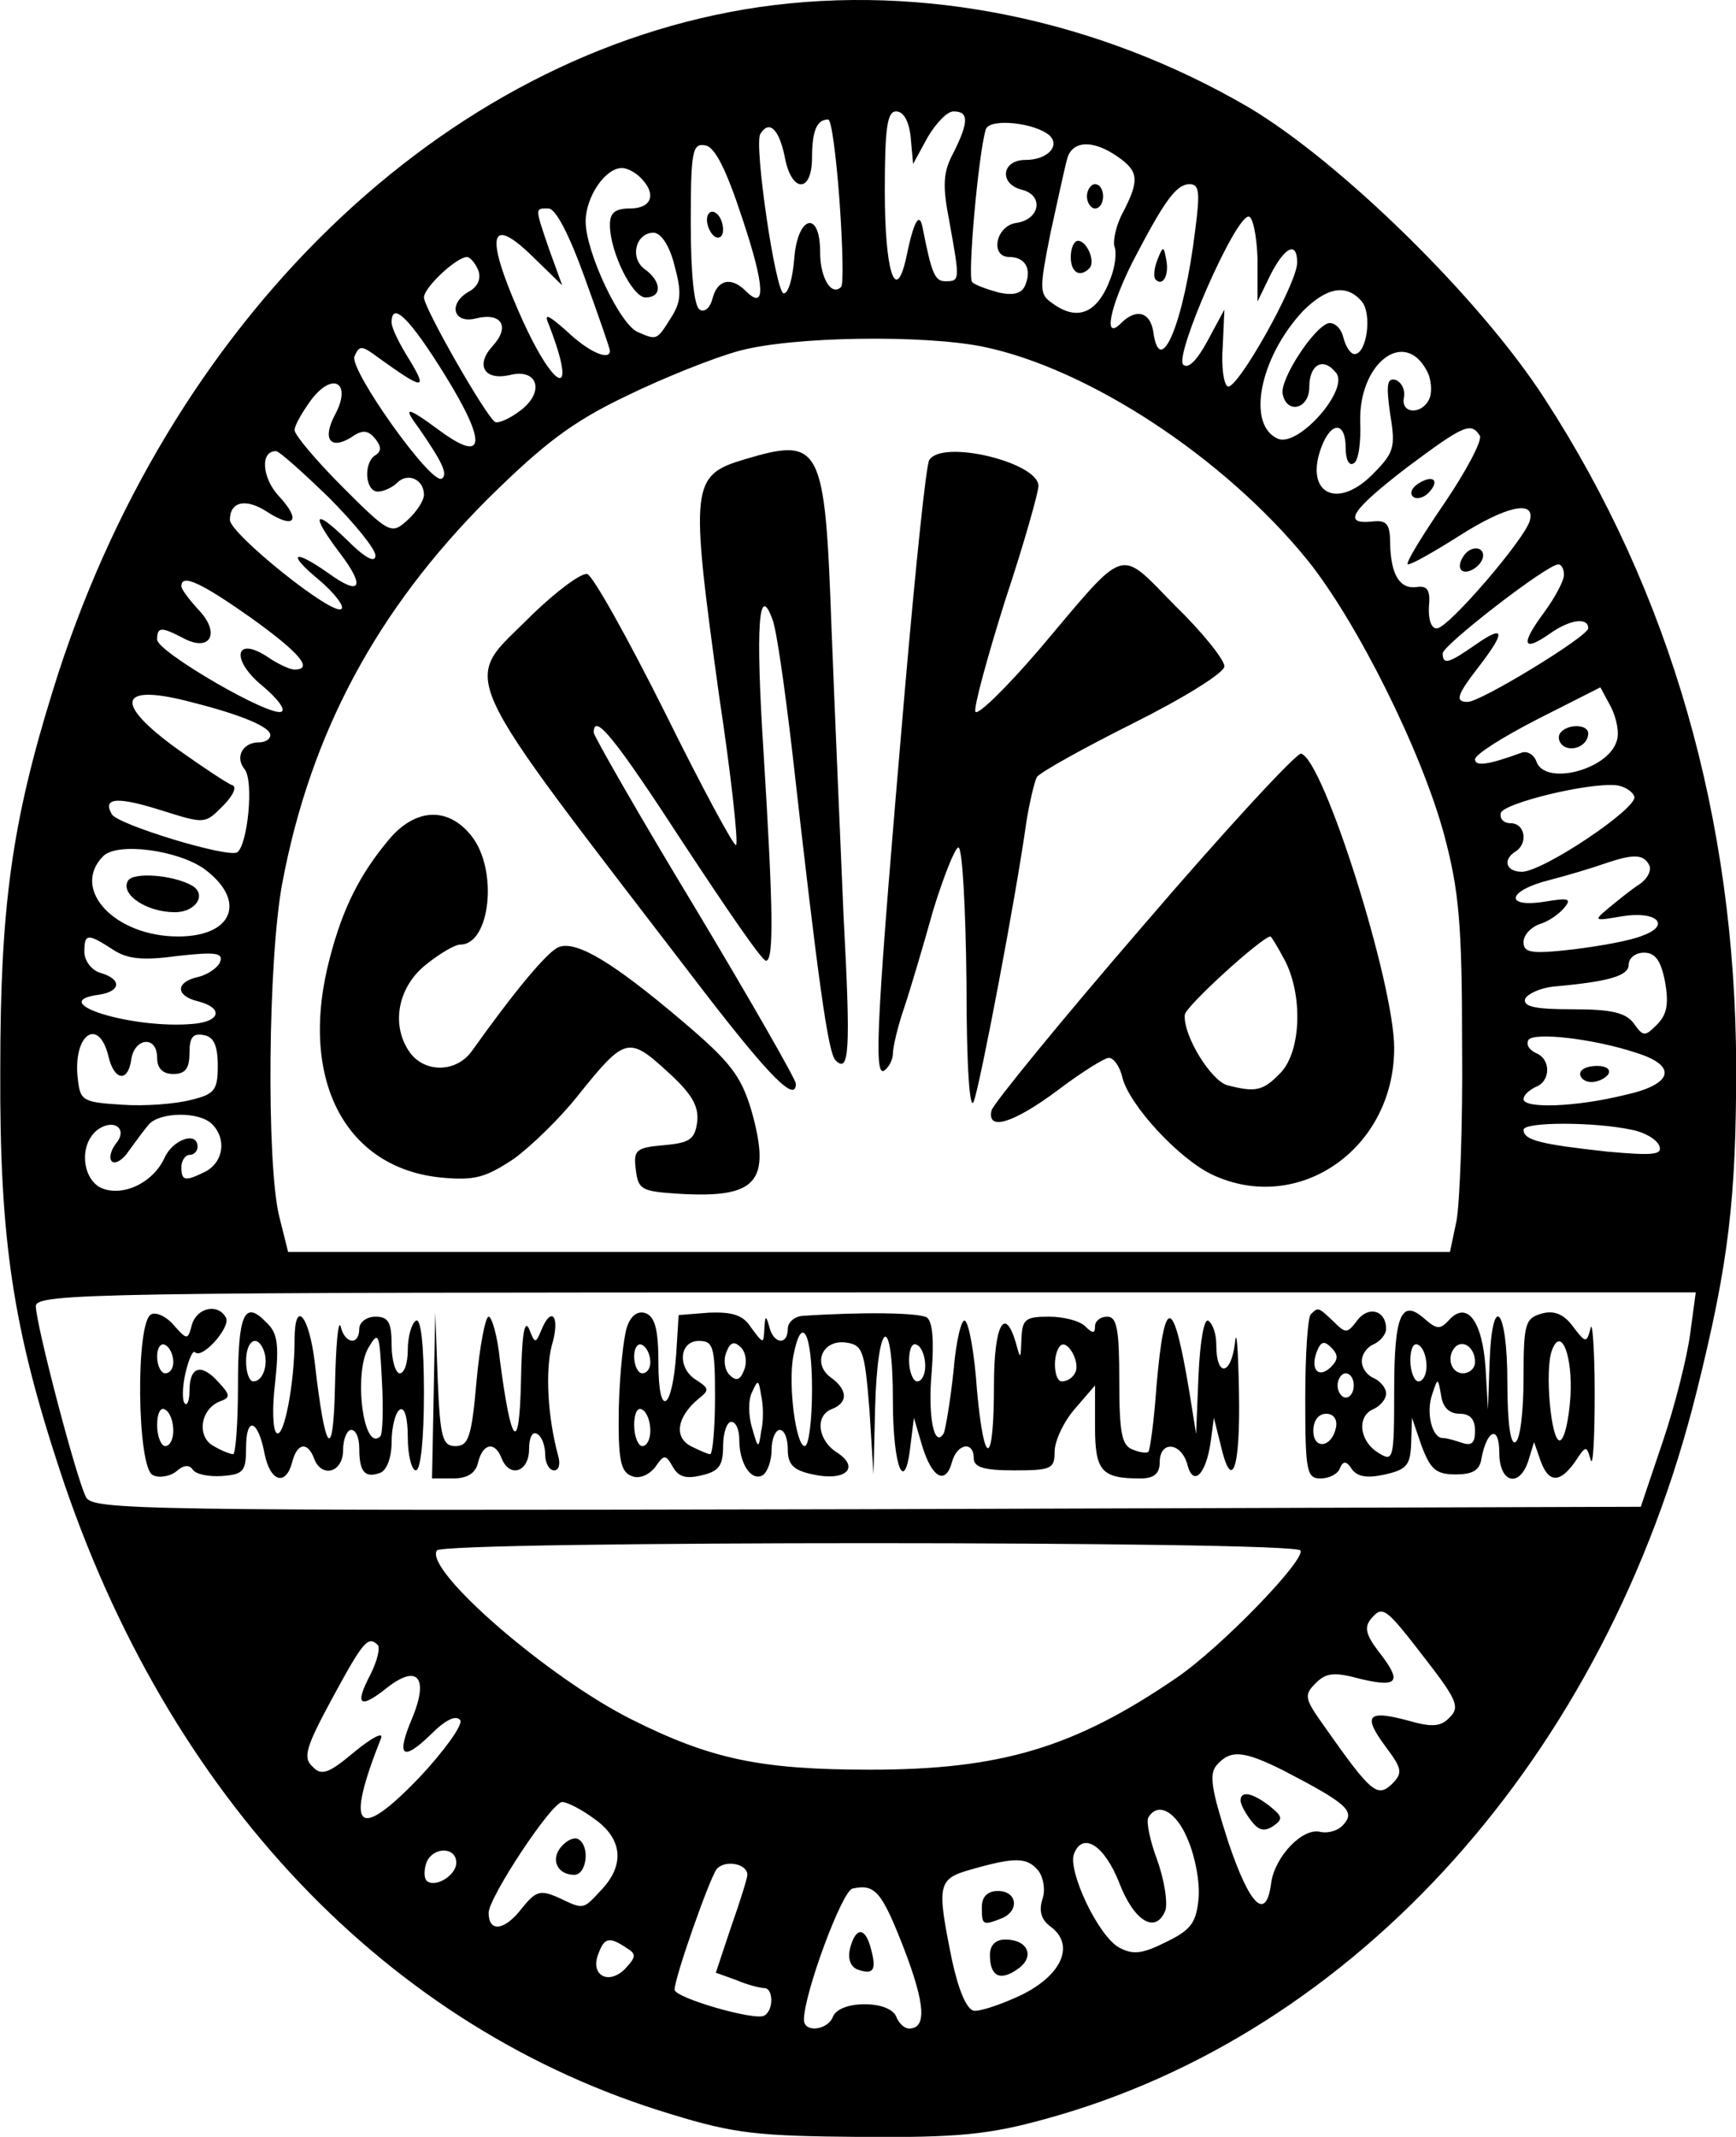 <?xml version="1.0" standalone="no"?>
<!DOCTYPE svg PUBLIC "-//W3C//DTD SVG 20010904//EN"
 "http://www.w3.org/TR/2001/REC-SVG-20010904/DTD/svg10.dtd">
<svg version="1.0" xmlns="http://www.w3.org/2000/svg"
 width="214.711pt" height="264.161pt" viewBox="0 0 214.711 264.161"
 preserveAspectRatio="xMidYMid meet">
<g transform="translate(-39.566,282.77) scale(0.1,-0.1)"
fill="#000000" stroke="none">
<path d="M1335 2819 c-391 -57 -733 -388 -874 -845 -51 -164 -65 -268 -65
-469 -1 -211 16 -320 74 -496 133 -403 406 -690 756 -795 78 -24 107 -27 234
-28 121 -1 159 3 228 22 385 105 694 449 806 899 40 160 49 239 49 403 -1 305
-81 585 -237 825 -80 124 -253 293 -366 360 -187 109 -403 153 -605 124z m187
-161 l3 -33 18 33 c10 17 24 32 32 32 19 0 19 -13 0 -51 -13 -24 -14 -40 -5
-86 13 -72 13 -73 -5 -73 -13 0 -17 9 -28 65 -4 22 -11 11 -21 -38 -13 -56
-26 -13 -26 84 0 79 3 99 14 99 9 0 16 -12 18 -32z m-88 -79 c4 -56 5 -103 2
-106 -12 -12 -26 11 -26 43 0 53 -28 45 -32 -8 -2 -24 -7 -43 -13 -43 -10 0
-37 184 -29 197 11 18 23 6 30 -27 8 -46 34 -47 34 -2 0 33 6 47 20 47 4 0 10
-46 14 -101z m260 81 c13 -13 -3 -30 -30 -30 -30 0 -33 -30 -4 -37 27 -7 22
-37 -8 -41 -25 -4 -32 -42 -8 -42 19 0 28 -14 20 -34 -4 -11 -14 -14 -33 -10
-14 4 -29 9 -33 13 -6 6 8 161 17 189 5 14 61 8 79 -8z m-380 -103 c28 -84 29
-114 4 -89 -18 18 -35 14 -41 -9 -3 -12 -10 -18 -16 -14 -7 4 -11 46 -11 106
0 90 2 100 18 97 12 -2 26 -30 46 -91z m464 77 c26 -18 27 -29 7 -68 -9 -16
-13 -36 -11 -43 3 -7 1 -25 -5 -40 -16 -43 -41 -53 -72 -30 -16 11 -16 17 -2
87 9 41 18 83 21 93 7 21 32 22 62 1z m-590 -26 c20 -20 14 -38 -13 -38 -18 0
-25 -5 -25 -20 0 -34 28 -90 44 -90 21 0 20 20 -1 35 -19 14 -11 45 11 45 9 0
20 -16 26 -41 9 -33 8 -45 -5 -65 -17 -27 -17 -27 -40 -17 -22 8 -65 99 -65
137 0 30 24 66 45 66 6 0 16 -5 23 -12z m686 -64 c-14 -116 -44 -187 -52 -126
-4 24 -21 29 -40 10 -22 -22 -14 19 14 75 39 75 54 97 71 97 12 0 13 -10 7
-56z m-755 -60 c17 -47 31 -87 31 -90 0 -13 -27 -1 -53 24 -25 22 -29 23 -22
7 37 -96 5 -81 -38 18 -42 96 -35 119 18 67 l36 -35 -16 44 c-18 53 -18 51 -1
51 9 0 26 -33 45 -86z m832 24 l0 -53 16 33 c18 35 33 42 33 15 0 -26 -75
-159 -86 -153 -5 3 -8 25 -6 50 l2 45 -21 -39 c-13 -24 -24 -35 -30 -29 -11
11 64 183 81 183 5 0 10 -23 11 -52z m-964 -14 c4 -10 0 -20 -10 -26 -28 -15
-21 -41 7 -34 32 8 43 -10 21 -34 -22 -24 -10 -43 21 -36 35 9 44 -21 13 -44
-13 -10 -27 -16 -31 -14 -12 8 -88 141 -88 154 0 12 39 49 53 50 4 0 10 -7 14
-16z m1093 -39 c13 -16 6 -65 -9 -65 -5 0 -11 9 -14 21 -3 12 -12 19 -19 17
-19 -7 -59 -69 -56 -87 5 -26 33 -19 33 8 0 28 17 38 33 18 17 -20 -45 -91
-71 -82 -40 16 -24 100 30 158 30 30 54 34 73 12z m-1134 -91 c52 -84 50 -110
-6 -69 -42 31 -47 31 -26 3 29 -42 36 -57 28 -62 -13 -8 -114 134 -108 151 6
14 9 14 29 -1 57 -41 62 -41 39 -3 -12 19 -22 39 -22 46 0 27 22 6 66 -65z
m666 35 c130 -27 298 -137 401 -264 61 -76 141 -236 169 -340 18 -68 22 -108
22 -260 1 -99 -3 -197 -7 -217 l-8 -38 -718 0 -719 0 -11 44 c-16 65 -14 319
4 413 35 185 117 337 254 474 69 68 104 95 171 127 47 23 110 48 140 56 66 18
229 20 302 5z m548 -29 c6 -10 7 -26 4 -34 -8 -21 -36 -21 -32 0 2 10 -3 19
-10 22 -11 3 -12 -6 -7 -42 7 -42 5 -48 -23 -76 -44 -43 -83 -21 -62 35 12 32
30 32 30 -1 0 -14 4 -23 10 -19 6 3 9 26 8 51 -2 72 54 116 82 64z m-1350 -55
c-16 -30 -6 -44 20 -28 14 10 21 9 30 -2 7 -9 8 -15 0 -20 -15 -9 -13 -45 3
-45 7 0 18 5 24 11 13 13 33 4 33 -15 0 -7 -9 -21 -20 -31 -20 -18 -22 -18
-80 40 -33 33 -60 65 -60 71 0 6 10 23 21 38 27 35 50 20 29 -19z m1416 -26
c3 -6 -17 -44 -45 -85 -28 -41 -48 -74 -44 -74 5 0 33 16 63 35 58 37 94 45
88 20 -4 -21 -101 -134 -115 -134 -7 -1 -11 11 -10 27 2 20 -2 26 -15 24 -21
-3 -32 15 -33 53 0 25 -4 30 -22 28 -38 -4 -26 14 43 67 71 53 79 56 90 39z
m-1424 -76 c32 -32 58 -64 58 -72 0 -10 -13 -3 -35 19 -41 40 -46 33 -9 -16
32 -42 26 -54 -14 -25 -44 31 -52 25 -12 -8 19 -16 32 -33 28 -36 -10 -10
-138 93 -138 110 0 23 20 27 46 10 34 -22 43 -11 14 20 -20 22 -23 55 -3 55 4
0 33 -26 65 -57z m1528 -96 c0 -7 -11 -28 -25 -47 -29 -39 -26 -49 7 -26 25
18 48 21 48 7 0 -10 -133 -91 -149 -91 -16 0 -14 8 14 44 33 43 32 52 -4 27
-33 -23 -41 -26 -41 -11 0 10 129 110 143 110 4 0 7 -6 7 -13z m-1624 -53 c60
-43 78 -64 54 -64 -6 0 -21 7 -34 16 -40 26 -45 -4 -6 -36 18 -15 29 -29 24
-32 -13 -8 -154 74 -154 89 0 16 5 16 32 2 33 -18 47 5 20 34 -12 13 -22 26
-22 30 0 16 25 4 86 -39z m1689 -153 c-11 -35 -88 -55 -99 -25 -3 9 -12 14
-19 11 -41 -15 -57 -17 -57 -8 0 6 35 28 78 50 l77 39 13 -24 c7 -14 11 -33 7
-43z m-1760 48 c59 -15 95 -30 95 -40 0 -5 -6 -9 -14 -9 -20 0 -30 -18 -18
-33 12 -14 4 -94 -9 -103 -12 -7 -147 34 -155 47 -12 21 7 22 61 5 54 -17 54
-17 76 5 13 13 18 24 12 26 -6 2 -36 22 -67 44 -82 59 -74 83 19 58z m1782
-116 c5 -14 -113 -93 -139 -93 -20 0 -24 15 -8 25 16 10 12 35 -6 35 -9 0 -14
6 -12 13 5 12 106 37 142 34 11 -1 21 -8 23 -14z m-1768 -90 c52 -39 35 -83
-33 -83 -78 0 -133 58 -93 99 17 18 93 8 126 -16z m1786 6 c4 -6 -1 -17 -11
-24 -11 -7 -28 -21 -39 -30 -19 -16 -18 -16 17 -10 43 7 61 -11 25 -24 -14 -6
-53 -13 -86 -17 -52 -6 -61 -4 -61 9 0 9 9 18 19 22 11 3 24 12 31 20 10 12 6
13 -24 8 -51 -8 -46 14 7 27 23 6 53 15 67 20 35 12 48 12 55 -1z m-1900 -105
c18 -12 37 -14 81 -8 45 5 56 4 52 -7 -2 -7 -15 -16 -27 -19 -28 -6 -29 -23
-1 -30 32 -8 29 -25 -5 -28 -75 -7 -185 27 -117 36 27 4 29 19 2 27 -11 3 -20
15 -20 26 0 23 4 23 35 3z m1920 -40 c5 -28 2 -41 -10 -53 -15 -15 -17 -15
-29 2 -10 13 -28 17 -75 17 -46 0 -62 3 -59 13 3 6 18 13 34 15 68 6 94 13 94
27 0 8 8 15 19 15 14 0 21 -10 26 -36z m-1925 -93 c7 -29 24 -32 28 -3 4 27
32 30 32 2 0 -13 7 -20 20 -20 15 0 20 7 20 26 0 19 4 25 18 22 12 -2 17 -13
17 -38 0 -30 -4 -35 -33 -42 -19 -5 -57 -8 -85 -6 -49 3 -52 5 -55 31 -7 56
26 79 38 28z m1890 5 c51 -16 45 -39 -15 -52 -61 -15 -125 -17 -125 -5 0 5 7
11 15 15 19 7 19 35 0 42 -8 4 -12 10 -9 16 6 10 80 2 134 -16z m-1762 -88
c18 -18 14 -46 -7 -58 -26 -13 -31 -13 -31 5 0 8 5 15 10 15 6 0 10 5 10 10 0
20 -31 9 -41 -14 -15 -32 -54 -49 -80 -36 -22 13 -25 52 -4 70 20 16 40 3 24
-16 -6 -8 -9 -18 -5 -22 4 -4 14 2 21 13 8 11 19 26 25 33 14 15 62 16 78 0z
m1756 -7 c16 -3 31 -12 34 -20 4 -11 -8 -12 -64 -7 -82 9 -104 14 -104 27 0
10 88 10 134 0z m72 -253 c-4 -29 -19 -89 -34 -133 l-27 -80 -957 -3 c-904 -2
-958 -1 -966 15 -12 23 -62 214 -62 236 0 16 75 17 1026 17 l1027 0 -7 -52z
m-482 -267 c7 -11 -98 -120 -154 -158 -126 -86 -217 -113 -378 -113 -136 0
-197 13 -295 62 -104 52 -257 185 -241 209 7 12 1061 12 1068 0z m156 -136
c38 -49 41 -58 29 -70 -11 -12 -22 -13 -53 -4 -49 13 -55 6 -27 -32 21 -28 22
-33 8 -47 -18 -17 -26 -10 -83 71 -25 35 -26 39 -11 54 13 13 23 14 56 5 47
-11 51 -3 21 35 -15 20 -17 29 -9 39 15 18 18 15 69 -51z m-1297 19 c3 -4 -1
-20 -9 -36 -20 -38 -14 -44 20 -17 38 30 52 13 32 -36 -21 -49 -13 -56 23 -21
18 18 31 24 36 17 3 -6 -20 -38 -51 -71 -77 -80 -92 -64 -47 49 3 8 -11 1 -33
-17 -32 -27 -41 -30 -52 -18 -12 11 -8 24 25 85 38 70 44 77 56 65z m1120
-155 c77 -40 89 -50 75 -66 -6 -8 -19 -12 -29 -10 -22 6 -56 -30 -61 -62 -6
-49 -26 -31 -53 49 -21 65 -24 84 -15 95 17 20 33 19 83 -6z m-852 -60 c34
-24 38 -56 9 -87 -24 -26 -22 -25 -54 -10 -23 10 -28 8 -47 -16 -20 -25 -39
-27 -39 -3 0 19 78 137 91 137 6 0 24 -9 40 -21z m734 -26 c9 -21 15 -53 13
-73 -3 -29 -9 -38 -40 -53 -30 -15 -41 -16 -58 -7 -26 14 -64 95 -56 116 11
28 38 10 56 -36 18 -47 45 -64 57 -34 3 9 -1 37 -10 62 -9 24 -14 48 -11 53
12 20 35 7 49 -28z m-905 -28 c0 -16 -27 -32 -37 -22 -3 4 -3 13 0 22 8 20 37
20 37 0z m360 -15 c0 -4 -9 -33 -20 -64 l-19 -57 25 -9 c14 -6 30 -10 35 -10
11 0 12 -27 0 -34 -11 -7 -111 22 -111 32 0 15 43 137 52 149 10 12 38 7 38
-7z m360 5 c6 -8 9 -23 5 -35 -5 -15 -1 -26 10 -34 30 -22 15 -59 -35 -84 -25
-12 -52 -21 -60 -20 -9 2 -19 26 -27 63 -19 94 -18 100 25 112 53 15 68 15 82
-2z m-166 -97 c26 -68 28 -98 6 -98 -6 0 -13 7 -16 15 -4 9 -19 15 -39 15 -20
0 -35 -6 -39 -15 -6 -17 -36 -21 -36 -4 0 32 47 159 60 162 28 6 36 -3 64 -75z
m-344 2 c13 -8 13 -11 -2 -27 -21 -20 -43 -6 -32 20 7 19 13 21 34 7z"/>
<path d="M1270 2556 c0 -8 5 -18 10 -21 6 -3 10 1 10 9 0 8 -4 18 -10 21 -5 3
-10 -1 -10 -9z"/>
<path d="M1740 2585 c0 -8 5 -15 10 -15 6 0 10 7 10 15 0 8 -4 15 -10 15 -5 0
-10 -7 -10 -15z"/>
<path d="M1720 2510 c0 -19 11 -26 23 -14 8 8 -3 34 -14 34 -5 0 -9 -9 -9 -20z"/>
<path d="M1827 2506 c-4 -10 -5 -21 -2 -24 9 -9 17 6 13 25 -3 17 -4 17 -11
-1z"/>
<path d="M1317 2260 c-67 -20 -68 -31 -32 -292 15 -99 24 -182 21 -185 -2 -3
-42 71 -88 164 -46 92 -89 169 -96 171 -7 2 -38 -21 -68 -50 -88 -89 -105 -52
213 -467 81 -105 113 -137 113 -113 0 5 -56 103 -125 218 -69 114 -125 212
-125 216 0 26 27 -8 111 -137 52 -79 97 -145 102 -145 10 0 9 64 -3 258 -10
156 -6 211 11 164 5 -12 15 -83 24 -159 33 -293 45 -377 54 -386 17 -17 19 10
10 178 -4 94 -11 255 -15 358 -8 225 -13 235 -107 207z"/>
<path d="M1545 2259 c-4 -6 -17 -133 -30 -282 -35 -406 -39 -480 -26 -473 6 4
11 14 11 21 0 8 6 34 14 57 8 24 24 78 36 121 13 42 27 77 31 77 5 0 9 -75 10
-167 0 -104 4 -160 9 -147 8 21 52 252 65 345 4 25 10 50 13 56 4 6 58 36 120
67 62 31 112 62 112 70 0 8 -27 42 -61 75 -71 72 -58 76 -167 -53 -42 -49 -78
-84 -80 -78 -2 6 15 68 37 138 23 69 41 133 41 141 0 29 -119 58 -135 32z"/>
<path d="M1810 1684 c-102 -118 -186 -221 -188 -229 -6 -26 27 -16 82 25 29
22 58 40 63 40 6 0 14 -11 17 -25 9 -34 69 -99 110 -119 107 -51 226 31 226
156 0 80 -87 356 -115 364 -5 2 -93 -93 -195 -212z m175 -44 c22 -43 20 -111
-5 -138 -22 -23 -31 -25 -66 -16 -20 5 -55 61 -53 87 0 10 96 97 106 97 1 0 9
-13 18 -30z"/>
<path d="M876 1789 c-35 -42 -56 -83 -72 -144 -40 -149 17 -261 137 -273 42
-4 55 0 90 23 22 16 58 51 80 79 57 71 62 73 109 30 31 -28 40 -43 38 -63 -3
-22 -9 -26 -41 -29 -35 -3 -38 -6 -35 -30 3 -25 7 -27 52 -30 98 -6 116 14 91
103 -13 43 -26 60 -85 110 -86 73 -131 100 -153 92 -14 -5 -56 -56 -108 -129
-19 -26 -57 -27 -76 -2 -24 33 -16 80 18 108 17 14 37 26 44 26 37 0 47 92 14
134 -29 37 -70 35 -103 -5z"/>
<path d="M2150 2230 c-8 -5 -11 -12 -7 -16 4 -4 13 -2 19 4 15 15 7 24 -12 12z"/>
<path d="M2205 2139 c-4 -6 -5 -13 -2 -16 7 -7 27 6 27 18 0 12 -17 12 -25 -2z"/>
<path d="M2325 1921 c-3 -5 -1 -12 5 -16 12 -7 30 2 30 16 0 12 -27 12 -35 0z"/>
<path d="M554 1739 c-10 -17 23 -39 58 -39 26 0 40 22 21 33 -23 13 -72 17
-79 6z"/>
<path d="M2350 1500 c0 -5 6 -10 14 -10 8 0 18 5 21 10 3 6 -3 10 -14 10 -12
0 -21 -4 -21 -10z"/>
<path d="M583 1203 c-20 -7 -18 -192 2 -199 8 -4 22 -1 29 5 9 8 16 8 20 2 4
-6 20 -9 36 -8 27 2 30 6 30 35 0 40 15 35 23 -8 7 -34 26 -40 34 -10 6 24 19
26 27 5 9 -25 36 -18 36 10 0 14 5 25 10 25 6 0 10 -10 10 -23 0 -29 7 -37 26
-30 8 3 14 19 14 38 0 19 5 37 10 40 6 4 10 -10 10 -34 0 -23 5 -41 10 -41 6
0 10 39 10 96 0 61 -4 93 -10 89 -5 -3 -10 -19 -10 -36 0 -16 -4 -29 -10 -29
-5 0 -10 16 -10 35 0 28 -4 35 -20 35 -11 0 -20 -7 -20 -15 0 -21 -18 -19 -23
3 -3 9 -6 -23 -7 -73 -2 -96 -12 -86 -25 28 -7 59 -25 80 -25 28 0 -53 -13
-121 -22 -115 -5 3 -6 31 -2 63 5 47 3 61 -11 74 -27 28 -35 11 -35 -79 0 -46
-3 -84 -6 -84 -3 0 -14 4 -24 10 -21 11 -17 45 7 55 14 5 14 8 -2 25 -21 23
-35 18 -35 -12 0 -12 -3 -19 -6 -15 -3 3 -3 20 1 37 4 17 9 29 12 26 9 -9 45
32 38 43 -10 18 -36 12 -42 -9 -5 -19 -6 -19 -22 -1 -9 11 -22 17 -28 14z
m283 -151 c-21 -20 -33 77 -15 109 13 22 14 20 17 -40 2 -35 1 -66 -2 -69z
m-256 92 c0 -8 -4 -14 -10 -14 -5 0 -10 9 -10 21 0 11 5 17 10 14 6 -3 10 -13
10 -21z m112 14 c6 -17 -1 -38 -13 -38 -5 0 -9 11 -9 25 0 26 14 34 22 13z
m-112 -99 c0 -10 -4 -19 -10 -19 -5 0 -10 12 -10 26 0 14 4 23 10 19 6 -3 10
-15 10 -26z"/>
<path d="M1171 1187 c-4 -12 -9 -57 -10 -100 -1 -63 2 -79 16 -84 9 -4 21 1
29 11 11 16 13 16 22 0 7 -12 16 -15 36 -10 21 5 26 12 26 36 0 17 5 30 10 30
6 0 10 -10 10 -22 0 -30 15 -52 29 -44 6 4 11 18 11 32 0 13 5 24 10 24 6 0
10 -11 10 -24 0 -19 7 -26 31 -31 40 -9 59 8 30 27 -24 15 -28 46 -6 54 20 8
19 24 -2 39 -23 17 -10 47 19 43 21 -3 23 -10 29 -83 l5 -80 2 82 c3 112 22
120 22 9 0 -83 15 -119 22 -53 l4 32 10 -34 c12 -40 29 -50 37 -21 6 23 27 27
27 5 0 -11 12 -15 50 -15 46 0 50 2 50 23 0 13 11 37 25 53 l25 29 0 -51 c0
-55 8 -64 56 -64 17 0 24 6 24 20 0 27 26 25 34 -2 7 -29 23 -14 29 27 l4 30
8 -32 c14 -62 25 -33 23 65 -1 53 -3 80 -5 59 -5 -40 -23 -42 -23 -2 0 13 -4
26 -10 30 -5 3 -10 -24 -12 -67 l-3 -73 -8 50 c-20 121 -31 124 -41 9 -3 -43
-8 -79 -10 -81 -2 -2 -11 -1 -20 3 -13 5 -16 21 -16 85 0 64 -3 79 -15 79 -8
0 -15 -5 -15 -12 0 -9 -3 -9 -12 0 -7 7 -27 12 -45 12 -29 0 -33 -3 -34 -27
-1 -26 -1 -27 -7 -5 -14 47 -27 20 -27 -52 0 -102 -12 -105 -21 -7 -3 45 -10
84 -15 86 -4 3 -11 -25 -14 -62 -4 -38 -10 -72 -12 -77 -12 -20 -20 21 -15 76
3 39 1 62 -6 67 -10 6 -79 7 -154 2 -10 -1 -18 -8 -18 -16 0 -21 -18 -19 -23
3 -4 14 -5 14 -6 -3 -1 -19 -1 -19 -16 1 -10 16 -23 20 -52 19 l-38 -3 -3 -48
c-5 -71 -22 -80 -22 -12 0 41 -4 57 -15 62 -10 4 -19 -2 -24 -17z m229 -77 c0
-38 -4 -70 -9 -70 -11 0 -21 77 -14 112 10 52 23 29 23 -42z m-200 34 c0 -8
-4 -14 -10 -14 -5 0 -10 9 -10 21 0 11 5 17 10 14 6 -3 10 -13 10 -21z m80
-44 c0 -38 -3 -70 -6 -70 -3 0 -14 5 -24 10 -21 11 -17 36 9 58 14 11 14 13
-1 23 -25 14 -23 49 2 49 18 0 20 -7 20 -70z m36 34 c-5 -13 -10 -14 -18 -6
-6 6 -8 18 -4 28 5 13 10 14 18 6 6 -6 8 -18 4 -28z m224 5 c0 -10 -4 -19 -10
-19 -5 0 -10 12 -10 26 0 14 4 23 10 19 6 -3 10 -15 10 -26z m185 -9 c-3 -6
-10 -10 -16 -10 -10 0 -12 33 -2 44 9 9 26 -22 18 -34z m-388 -72 c-3 -22 -4
-21 -11 4 -5 16 -5 36 0 45 7 16 8 15 11 -4 3 -13 3 -33 0 -45z m-137 1 c0
-10 -4 -19 -10 -19 -5 0 -10 12 -10 26 0 14 4 23 10 19 6 -3 10 -15 10 -26z"/>
<path d="M2017 1203 c-4 -3 -7 -51 -7 -105 0 -90 2 -98 19 -98 11 0 22 6 24
13 4 9 8 9 15 -2 7 -9 19 -11 41 -6 26 6 31 11 32 38 l1 32 12 -35 c11 -29 18
-35 42 -35 21 0 30 5 32 20 7 36 22 41 22 7 0 -38 25 -44 36 -10 l7 23 8 -23
c10 -28 24 -28 43 -1 13 20 14 20 19 2 3 -10 5 27 5 82 0 55 -3 91 -5 81 -5
-19 -6 -19 -22 2 -11 15 -23 20 -38 16 -21 -6 -23 -12 -23 -80 0 -40 -4 -76
-10 -79 -6 -4 -10 23 -10 74 0 93 -19 113 -22 24 l-2 -58 -3 52 c-4 58 -23 83
-45 59 -11 -12 -15 -12 -30 1 -29 26 -38 6 -38 -88 0 -87 -1 -89 -20 -77 -24
15 -26 46 -5 54 8 4 15 12 15 19 0 7 -7 15 -15 19 -8 3 -15 12 -15 21 0 9 7
18 15 21 8 4 15 12 15 19 0 23 -22 29 -36 10 -12 -16 -14 -16 -29 -1 -19 18
-19 18 -28 9z m25 -65 c-15 -15 -26 -4 -18 18 5 13 9 15 18 6 9 -9 9 -15 0
-24z m118 1 c0 -10 -4 -19 -10 -19 -5 0 -10 12 -10 26 0 14 4 23 10 19 6 -3
10 -15 10 -26z m60 5 c0 -8 -7 -14 -15 -14 -15 0 -21 21 -9 33 10 9 24 -2 24
-19z m118 -43 c-2 -28 -7 -52 -13 -54 -11 -2 -19 87 -10 111 11 31 26 -5 23
-57z m-268 14 c0 -8 -4 -15 -10 -15 -5 0 -10 7 -10 15 0 8 5 15 10 15 6 0 10
-7 10 -15z m131 -35 c13 0 19 -7 19 -21 0 -15 -4 -19 -16 -15 -9 3 -19 6 -24
6 -13 0 -21 31 -13 54 7 21 7 21 11 -1 2 -15 10 -23 23 -23z m-153 -17 c-5
-25 -28 -28 -28 -4 0 12 6 21 16 21 9 0 14 -7 12 -17z"/>
<path d="M932 1103 l-2 -103 26 0 c17 0 28 6 31 20 6 24 21 26 29 5 10 -25 34
-17 34 11 0 14 4 23 10 19 6 -3 10 -15 10 -26 0 -10 5 -19 11 -19 6 0 8 8 5
18 -13 48 -16 104 -8 136 11 36 0 51 -13 19 -7 -17 -8 -16 -15 2 -6 13 -9 -10
-10 -65 -2 -91 -12 -81 -26 26 -3 30 -10 54 -14 54 -4 0 -11 -36 -15 -80 -6
-69 -10 -80 -26 -80 -16 0 -19 10 -22 83 l-3 82 -2 -102z"/>
<path d="M1930 602 c0 -5 6 -16 13 -25 9 -12 16 -14 27 -7 13 9 12 12 -4 25
-22 17 -36 19 -36 7z"/>
<path d="M1090 545 c-14 -16 -5 -35 16 -35 15 0 20 35 5 44 -5 3 -14 -1 -21
-9z"/>
<path d="M1610 470 c0 -22 1 -23 24 -14 23 9 20 34 -4 34 -13 0 -20 -7 -20
-20z"/>
<path d="M1620 411 c0 -27 13 -33 35 -17 21 15 12 36 -16 36 -12 0 -19 -7 -19
-19z"/>
<path d="M1447 419 c-3 -12 0 -22 9 -26 20 -7 24 -1 17 25 -7 28 -19 28 -26 1z"/>
</g>
</svg>
